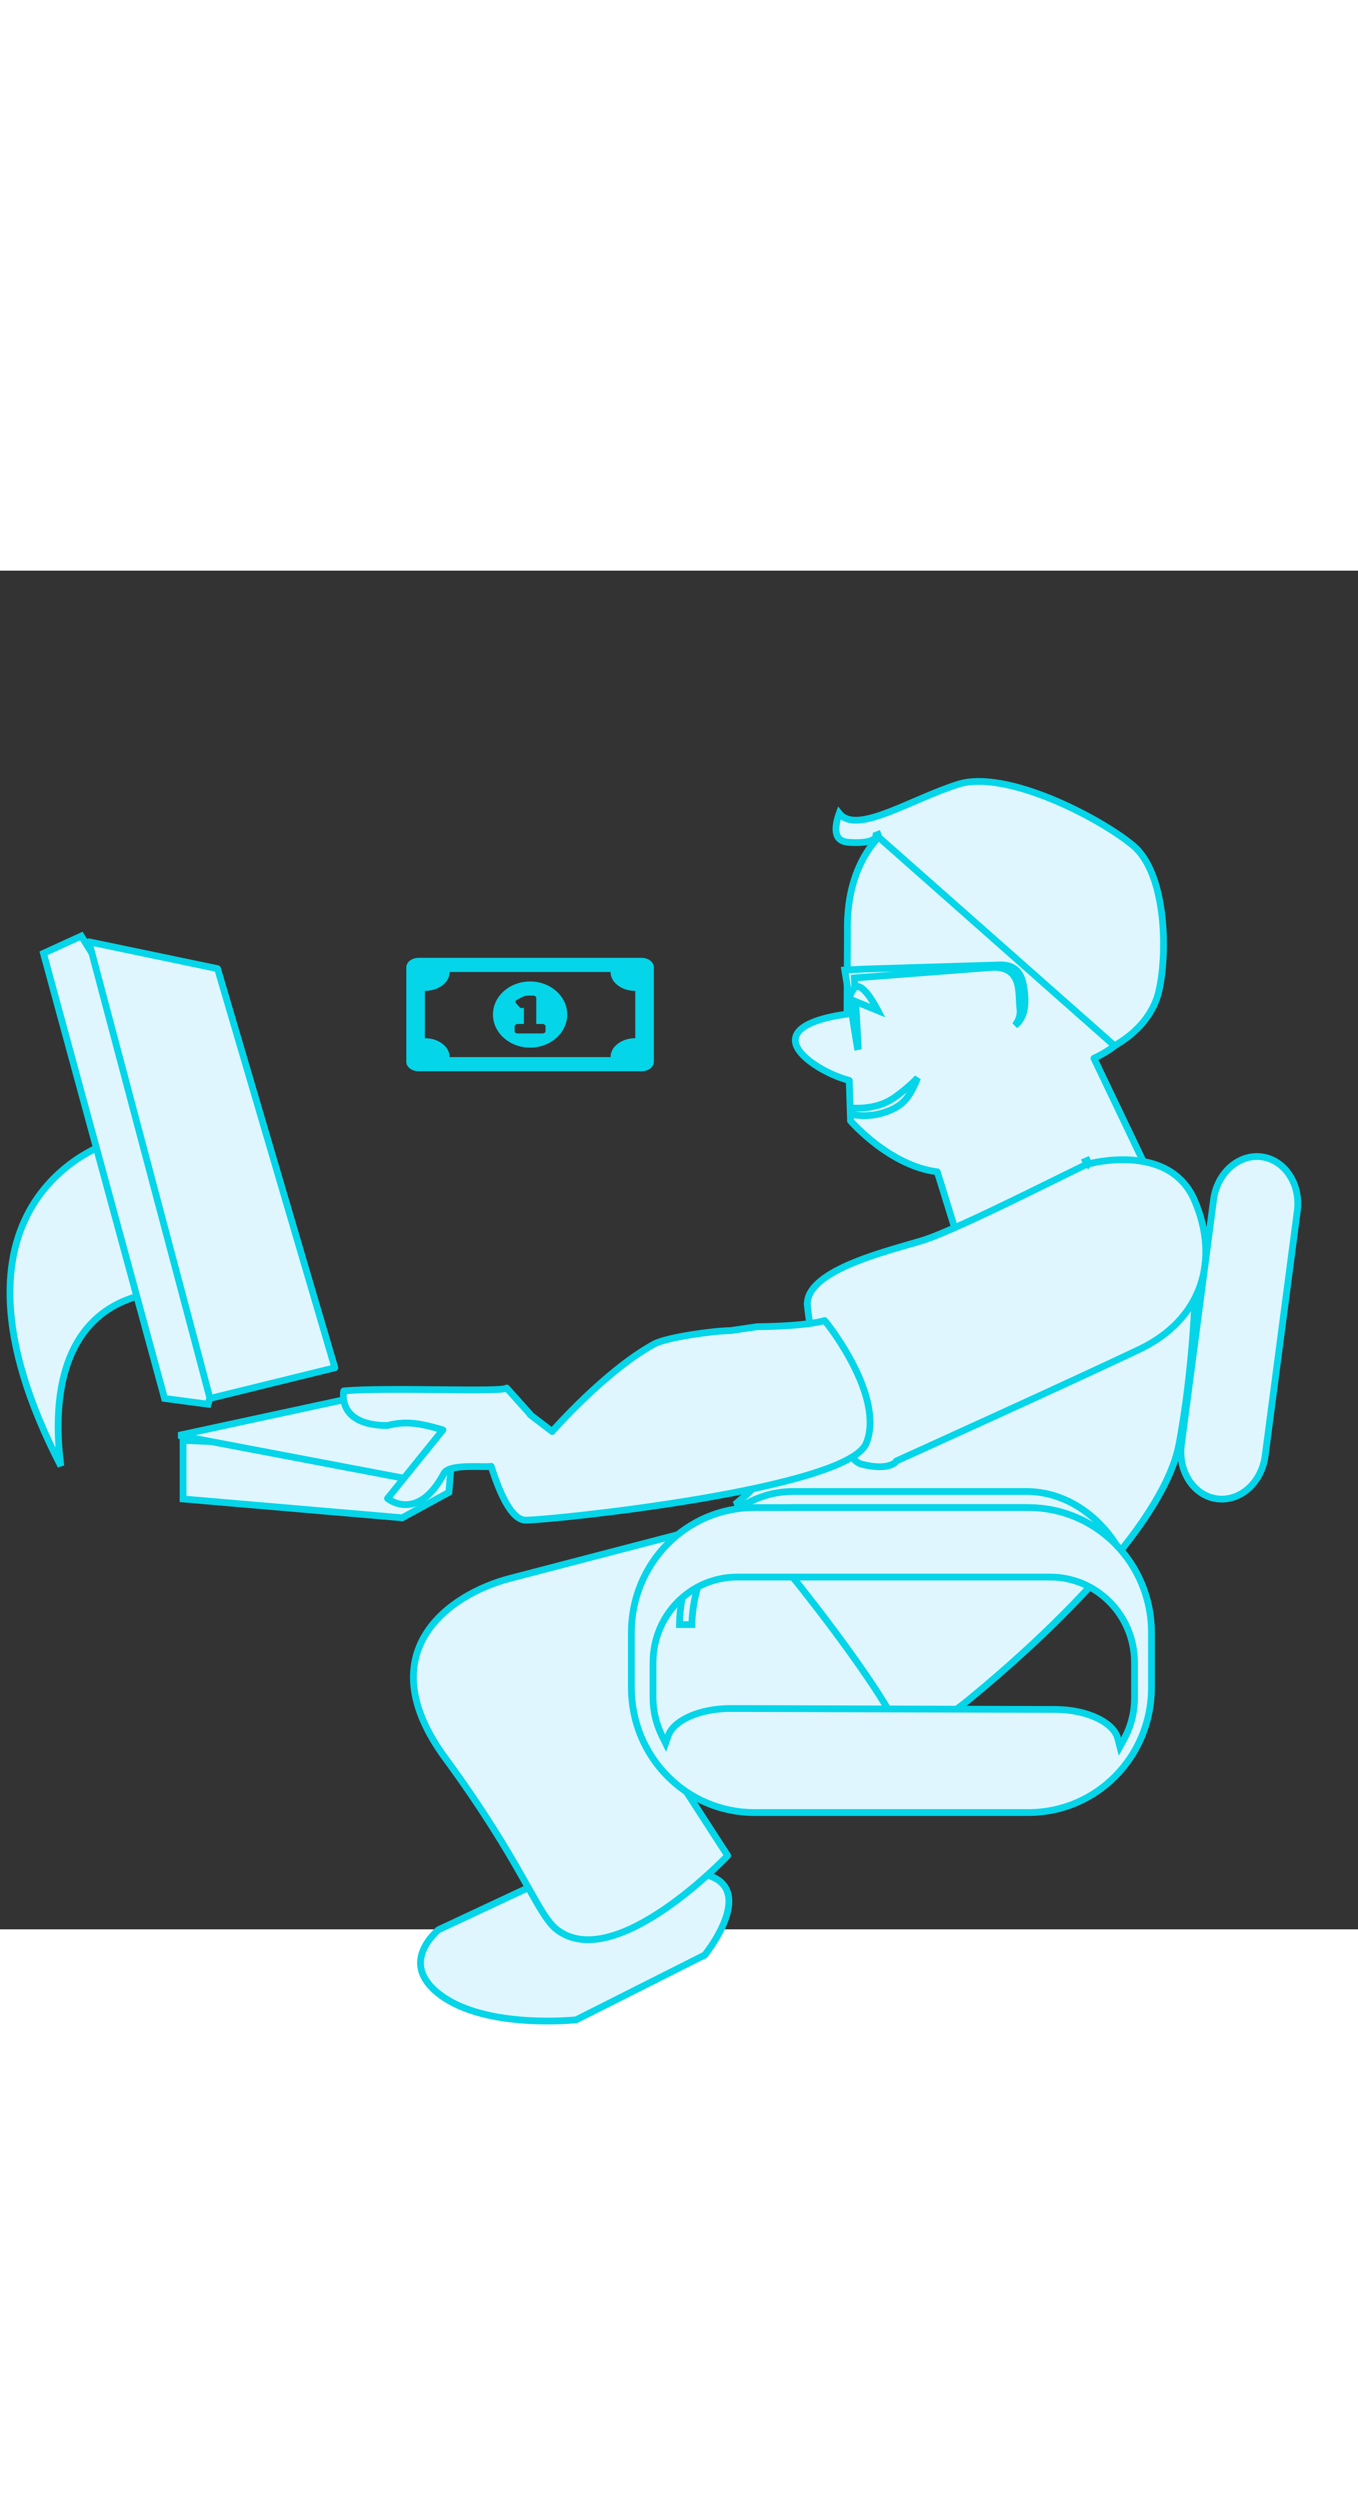 <svg width="100" height="184" viewBox="0 -30 200 200" fill="none" xmlns="http://www.w3.org/2000/svg">
<rect x="0" y="-30" width="200" height="200" fill="#333333" stroke="none"/>
<path d="M84.992 160.502L84.841 160.229C84.92 160.243 85.024 160.255 85.151 160.264C85.128 160.353 85.083 160.413 85.059 160.441C85.025 160.481 84.995 160.5 84.992 160.502L84.992 160.502ZM103.799 173.774C103.798 173.774 103.797 173.775 103.797 173.776L84.854 183.317C84.837 183.319 84.818 183.321 84.797 183.323C84.7 183.332 84.555 183.345 84.368 183.36C83.994 183.39 83.45 183.427 82.774 183.455C81.423 183.512 79.549 183.535 77.461 183.398C73.259 183.121 68.288 182.202 64.913 179.704C63.229 178.457 62.418 177.239 62.1 176.146C61.783 175.054 61.94 174.024 62.309 173.116C62.679 172.202 63.258 171.427 63.753 170.874C63.999 170.6 64.222 170.384 64.381 170.238C64.461 170.166 64.524 170.11 64.567 170.074C64.574 170.068 64.58 170.063 64.586 170.058L84.608 160.686C84.756 160.731 84.939 160.75 85.102 160.762C85.532 160.794 86.204 160.799 87.03 160.794C87.447 160.792 87.907 160.787 88.402 160.782C89.888 160.768 91.688 160.75 93.585 160.783C96.114 160.826 98.792 160.96 101.087 161.307C102.234 161.48 103.274 161.705 104.146 161.994C105.023 162.285 105.697 162.629 106.141 163.023C107.041 163.82 107.372 164.844 107.347 165.983C107.322 167.139 106.928 168.394 106.389 169.577C105.853 170.754 105.188 171.825 104.654 172.606C104.388 172.995 104.156 173.309 103.991 173.526C103.909 173.634 103.843 173.718 103.799 173.774Z" fill="#E0F6FF" stroke="#05D5E8"/>
<path d="M26.963 106.649V98.027L66.604 99.678L66.112 105.669L59.236 109.422L26.963 106.649Z" fill="#E0F6FF" stroke="#05D5E8"/>
<path d="M8.872 101.063C8.902 101.313 8.932 101.553 8.962 101.782C-1.074 82.359 0.566 70.57 4.692 63.624C6.853 59.984 9.724 57.626 12.058 56.176C13.225 55.452 14.255 54.956 14.991 54.642C15.359 54.485 15.652 54.374 15.853 54.303C15.897 54.287 15.937 54.273 15.972 54.261C15.973 54.261 15.973 54.262 15.974 54.262C16.052 54.307 16.152 54.371 16.274 54.453C16.516 54.617 16.828 54.846 17.197 55.135C17.934 55.711 18.881 56.512 19.917 57.47C21.992 59.389 24.401 61.92 26.183 64.525C27.985 67.159 29.061 69.747 28.681 71.823C28.319 73.803 26.564 75.557 22.047 76.39C17.323 77.26 14.167 79.529 12.109 82.446C10.061 85.348 9.122 88.859 8.758 92.198C8.393 95.541 8.601 98.745 8.872 101.063Z" fill="#E0F6FF" stroke="#05D5E8"/>
<path d="M6.405 26.331L11.975 23.786L38.17 65.87L30.643 92.701L24.238 91.852L6.405 26.331Z" fill="#E0F6FF" stroke="#05D5E8"/>
<path d="M122.339 140.578C122.236 140.507 122.158 140.448 122.105 140.406L108.53 107.218L110.003 105.979L110.02 105.965L110.036 105.949L141.536 74.213L175.044 62.522C175.191 62.817 175.337 63.251 175.47 63.836C175.652 64.643 175.795 65.676 175.897 66.898C176.102 69.341 176.142 72.495 176.029 76.013C175.803 83.048 174.97 91.495 173.651 98.54C172.618 104.059 168.272 110.705 162.437 117.392C156.619 124.061 149.382 130.701 142.671 136.202C136.028 141.647 130.83 142.619 127.343 142.287C125.592 142.121 124.25 141.624 123.351 141.172C122.901 140.947 122.562 140.733 122.339 140.578Z" fill="#E0F6FF" stroke="#05D5E8"/>
<path d="M143.092 3.665C132.157 3.936 124.457 10.684 124.807 23.446L124.744 35.274C121.731 35.683 117.132 36.692 117.132 39.131C117.132 41.455 121.768 44.197 125.073 45.036L125.261 50.989C125.261 50.989 130.991 57.631 138.039 58.49L142.806 73.849L168.58 57.394L161.109 41.774C163.716 40.584 167.451 38.072 169.026 32.964C171.57 24.714 171.152 15.815 160.978 8.597C157.799 6.341 148.063 3.542 143.092 3.665Z" fill="#E0F6FF" stroke="#05D5E8" stroke-linecap="round" stroke-linejoin="round"/>
<path d="M159.846 56.935C159.956 56.886 160.047 56.845 160.119 56.815L160.319 57.249C160.291 57.25 160.255 57.249 160.215 57.241C160.17 57.233 160.077 57.209 159.986 57.132C159.923 57.077 159.876 57.01 159.846 56.935ZM160.322 57.272C160.324 57.271 160.326 57.27 160.328 57.269L160.348 57.313C160.349 57.315 160.349 57.315 160.349 57.315L160.349 57.315L160.349 57.315L160.35 57.314L160.355 57.313L160.378 57.307C160.4 57.301 160.432 57.293 160.475 57.282C160.562 57.26 160.691 57.229 160.857 57.193C161.19 57.12 161.673 57.025 162.264 56.939C163.45 56.766 165.066 56.629 166.794 56.766C170.254 57.041 174.071 58.401 175.918 62.679C177.827 67.102 178.086 71.49 176.741 75.306C175.398 79.119 172.435 82.414 167.802 84.624C163.07 86.881 154.157 90.974 146.424 94.505C142.559 96.27 138.989 97.893 136.386 99.076C135.084 99.667 134.024 100.148 133.289 100.481L132.442 100.865L132.221 100.966L132.165 100.991L132.15 100.998L132.147 100.999L132.146 101C132.146 101 132.146 101 132.352 101.455L132.146 101L132.014 101.059L131.94 101.172C131.937 101.176 131.931 101.183 131.922 101.194C131.899 101.219 131.858 101.261 131.793 101.314C131.664 101.418 131.438 101.566 131.077 101.688C130.357 101.931 129.066 102.084 126.902 101.535C126.479 101.428 126.021 101.119 125.536 100.575C125.055 100.035 124.579 99.298 124.115 98.401C123.188 96.608 122.345 94.243 121.617 91.714C120.163 86.659 119.193 81.041 118.918 78.248L118.42 78.297L118.918 78.248C118.799 77.045 119.35 75.952 120.443 74.928C121.54 73.9 123.134 72.991 124.96 72.188C127.812 70.934 131.12 69.979 133.776 69.213C134.525 68.997 135.222 68.796 135.842 68.608L135.842 68.608C138.676 67.746 145.269 64.616 150.892 61.871C152.586 61.045 154.203 60.248 155.61 59.554C156.543 59.094 157.384 58.679 158.094 58.332C158.987 57.895 159.671 57.565 160.078 57.379C160.179 57.333 160.261 57.297 160.322 57.272Z" fill="#E0F6FF" stroke="#05D5E8"/>
<path d="M147.139 28.043L147.139 28.043L147.147 28.043C147.933 28.006 148.696 28.13 149.312 28.524C149.913 28.909 150.437 29.591 150.684 30.8C151.208 33.374 150.926 34.986 150.343 35.977C150.108 36.376 149.816 36.689 149.485 36.93C149.972 36.319 150.345 35.511 150.216 34.496L150.216 34.496C150.164 34.088 150.143 33.658 150.121 33.2C150.111 32.998 150.101 32.789 150.088 32.575C150.046 31.902 149.974 31.188 149.76 30.549C149.541 29.899 149.166 29.301 148.508 28.899C147.858 28.503 146.995 28.337 145.875 28.418L145.873 28.419L126.318 29.921L125.83 29.959L125.857 30.448L126.387 40.047L126.248 40.074L124.413 28.788L127.518 28.639L147.139 28.043Z" fill="#E0F6FF" stroke="#05D5E8"/>
<path d="M13.095 24.636L32.042 28.59L49.318 87.333L30.928 91.852L13.095 24.636Z" fill="#E0F6FF" stroke="#05D5E8" stroke-linecap="round" stroke-linejoin="round"/>
<path d="M69.216 97.292L52.498 91.644L26.306 97.292L61.971 104.07L69.216 97.292Z" fill="#E0F6FF" stroke="#05D5E8"/>
<path d="M107.561 81.867C105.027 81.894 98.16 82.856 96.349 83.844C89.104 87.798 81.317 96.714 81.317 96.714L78.074 94.243L78.05 94.147L74.62 90.319C74.182 90.98 57.162 90.169 50.63 90.742C50.63 90.742 49.486 95.831 57.072 95.838C60.036 95.032 62.357 95.662 65.231 96.48L57.072 106.577C57.072 106.577 61.481 110.227 65.382 102.884C66.185 101.371 71.534 102.069 72.342 101.838C73.535 105.634 75.304 109.768 77.416 109.768C81.317 109.768 124.785 105.235 127.572 98.457C130.358 91.679 121.998 80.949 121.441 80.384C121.441 80.384 119.114 81.215 111.513 81.294L107.561 81.867Z" fill="#E0F6FF" stroke="#05D5E8" stroke-linecap="round" stroke-linejoin="round"/>
<path d="M131.923 47.421C133.354 46.371 134.387 45.449 135.134 44.663C135.108 44.73 135.082 44.798 135.055 44.866C134.481 46.317 133.673 47.779 132.619 48.571C131.118 49.697 128.331 50.653 125.361 50.026V49.089C127.47 49.236 129.867 48.931 131.923 47.421Z" fill="#E0F6FF" stroke="#05D5E8"/>
<path d="M129.198 34.589C129.23 34.65 129.261 34.711 129.292 34.77L125.052 33.031C125.239 32.406 125.439 31.972 125.636 31.683C125.87 31.339 126.071 31.239 126.212 31.216C126.36 31.191 126.56 31.231 126.827 31.403C127.092 31.574 127.378 31.848 127.671 32.198C128.254 32.898 128.796 33.823 129.198 34.589Z" fill="#E0F6FF" stroke="#05D5E8"/>
<path d="M108.945 109.529L75.085 118.349C66.117 120.686 54.12 129.175 65.592 144.811C77.063 160.448 79.125 167.857 82.047 170.07C90.651 176.585 107.166 159.144 107.166 159.144L96.13 142.085C96.13 142.085 129.041 142.806 132.205 142.005C135.37 141.203 111.319 110.331 108.945 109.529Z" fill="#E0F6FF" stroke="#05D5E8" stroke-linecap="round" stroke-linejoin="round"/>
<path d="M191.061 64.269C191.579 60.323 189.239 56.751 185.833 56.292C182.428 55.833 179.246 58.66 178.728 62.607L173.99 98.644C173.472 102.591 175.812 106.163 179.218 106.622C182.623 107.081 185.805 104.254 186.323 100.307L191.061 64.269Z" fill="#E0F6FF" stroke="#05D5E8"/>
<path d="M101.893 125.143H100.066C100.287 114.2 107.762 105.549 116.809 105.549H151.129C160.176 105.549 167.651 114.201 167.873 125.143H166.046C165.827 115.62 159.361 107.917 151.129 107.917H116.81C116.81 107.917 116.81 107.917 116.809 107.917C108.577 107.918 102.112 115.62 101.893 125.143Z" fill="#E0F6FF" stroke="#05D5E8"/>
<path d="M164.617 141.89L164.935 143.104L165.539 142.004C166.533 140.19 167.089 138.129 167.089 135.905V130.747C167.089 123.776 161.542 118.144 154.648 118.144H108.579C101.682 118.144 96.172 123.778 96.172 130.748V135.905C96.172 137.943 96.671 139.834 97.504 141.528L98.025 142.589L98.423 141.476C98.803 140.412 99.888 139.408 101.545 138.666C103.189 137.929 105.326 137.484 107.677 137.492H107.677L155.407 137.632C155.407 137.632 155.407 137.632 155.407 137.632C157.823 137.641 160 138.136 161.64 138.929C163.296 139.729 164.328 140.791 164.617 141.89ZM92.984 126.328C92.984 116.131 101.064 107.918 111.105 107.918H151.464C161.504 107.918 169.584 116.131 169.584 126.328V134.397C169.584 144.593 161.505 152.806 151.464 152.806H111.105C101.065 152.806 92.984 144.593 92.984 134.397V126.328Z" fill="#E0F6FF" stroke="#05D5E8"/>
<path d="M164.146 39.911C164.141 39.914 164.135 39.917 164.129 39.92L129.482 9.302L129.305 8.834L129.014 8.944L128.987 9.225C128.983 9.234 128.976 9.251 128.963 9.273C128.928 9.332 128.837 9.451 128.617 9.579C128.165 9.842 127.163 10.143 125.041 9.996L125.041 9.996C124.081 9.93 123.62 9.582 123.384 9.183C123.128 8.749 123.072 8.144 123.157 7.461C123.233 6.843 123.418 6.22 123.6 5.722C123.744 5.905 123.91 6.065 124.099 6.2C124.583 6.548 125.169 6.703 125.8 6.734C127.043 6.796 128.591 6.381 130.247 5.783C131.649 5.277 133.182 4.618 134.742 3.947C135.039 3.819 135.337 3.691 135.636 3.564C137.51 2.762 139.402 1.979 141.179 1.429L141.179 1.429C142.876 0.902 145.007 0.919 147.362 1.334C149.71 1.748 152.242 2.551 154.72 3.558C159.682 5.576 164.363 8.386 166.843 10.435C169.216 12.397 170.531 16.183 171.069 20.332C171.603 24.455 171.352 28.797 170.715 31.721L171.169 31.82L170.715 31.721C170.096 34.566 168.406 36.642 166.849 38.017C166.072 38.702 165.333 39.208 164.791 39.541C164.52 39.708 164.299 39.831 164.146 39.911Z" fill="#E0F6FF" stroke="#05D5E8"/>
<path d="M78.07 30.47C75.049 30.47 72.601 32.651 72.601 35.341C72.601 38.032 75.049 40.213 78.07 40.213C81.089 40.213 83.538 38.032 83.538 35.341C83.538 32.651 81.09 30.47 78.07 30.47ZM80.348 37.777C80.348 37.969 80.144 38.125 79.893 38.125H76.247C75.995 38.125 75.791 37.969 75.791 37.777V37.081C75.791 36.889 75.995 36.733 76.247 36.733H77.158V34.322L77.132 34.335C77.082 34.361 77.026 34.378 76.967 34.387C76.909 34.396 76.848 34.396 76.79 34.387C76.731 34.378 76.675 34.36 76.625 34.335C76.576 34.309 76.533 34.277 76.5 34.239L75.994 33.66C75.961 33.622 75.938 33.579 75.926 33.534C75.914 33.489 75.915 33.443 75.926 33.398C75.938 33.354 75.961 33.311 75.995 33.273C76.028 33.235 76.071 33.203 76.12 33.177L76.994 32.733C77.218 32.618 77.482 32.557 77.752 32.557H78.525C78.777 32.557 78.981 32.713 78.981 32.905V36.733H79.893C80.144 36.733 80.348 36.889 80.348 37.081V37.777ZM94.476 26.99H61.664C60.657 26.99 59.841 27.613 59.841 28.382V42.301C59.841 43.07 60.657 43.693 61.664 43.693H94.476C95.482 43.693 96.299 43.07 96.299 42.301V28.382C96.299 27.613 95.482 26.99 94.476 26.99ZM93.564 38.821C91.551 38.821 89.918 40.067 89.918 41.605H66.221C66.221 40.067 64.589 38.821 62.575 38.821V31.861C64.589 31.861 66.221 30.615 66.221 29.078H89.918C89.918 30.615 91.551 31.861 93.564 31.861V38.821Z" fill="#05D5E8"/>
</svg>
